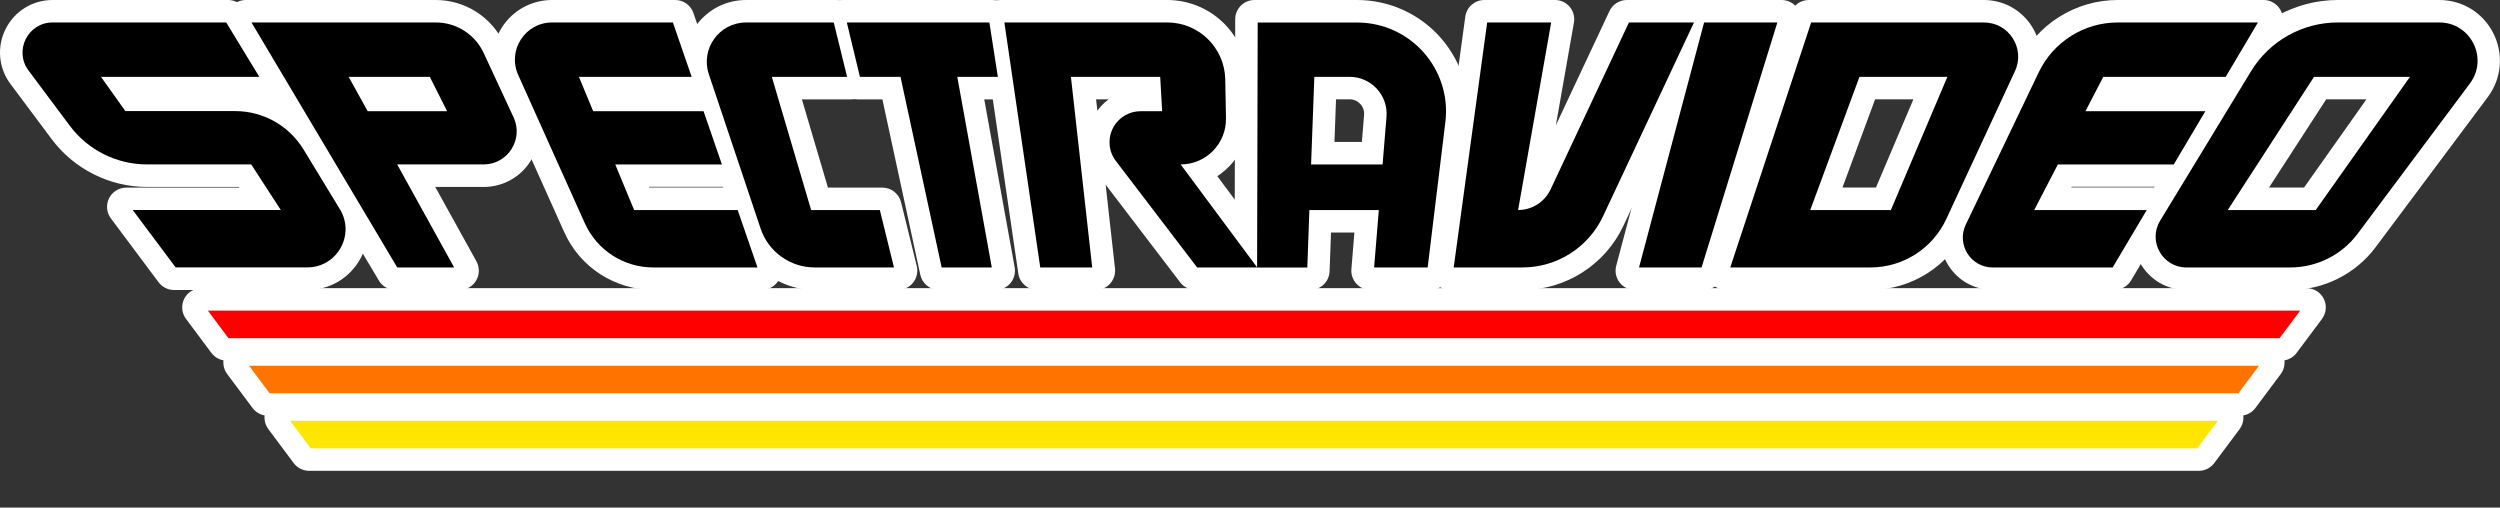 <?xml version="1.0" encoding="utf-8"?>
<!-- Generator: Adobe Illustrator 26.4.1, SVG Export Plug-In . SVG Version: 6.00 Build 0)  -->
<svg version="1.1" id="Layer_1" xmlns="http://www.w3.org/2000/svg" xmlns:xlink="http://www.w3.org/1999/xlink" x="0px" y="0px"
	 viewBox="0 0 3839 779.5" style="enable-background:new 0 0 3839 779.5;" xml:space="preserve">
<rect x="0" y="0" width="3839" height="779.5" fill="#333333" stroke="none"/>
<style type="text/css">
	.st0{fill:#FFFFFF;}
	.st1{fill:#191919;}
	.st2{fill:#1A1B1A;}
	.st3{fill:#1C1C1B;}
	.st4{fill:#1D1E1C;}
	.st5{fill:#1E201D;}
	.st6{fill:#20211F;}
	.st7{fill:#212320;}
	.st8{fill:#222521;}
	.st9{fill:#242622;}
	.st10{fill:#252823;}
	.st11{fill:#262A24;}
	.st12{fill:#282C25;}
	.st13{fill:#292D26;}
	.st14{fill:#2B2F28;}
	.st15{fill:#2C3129;}
	.st16{fill:#2D322A;}
	.st17{fill:#2F342B;}
	.st18{fill:#30362C;}
	.st19{fill:#31372D;}
	.st20{fill:#33392E;}
	.st21{fill:#343B2F;}
	.st22{fill:#353C30;}
	.st23{fill:#373E32;}
	.st24{fill:#384033;}
	.st25{fill:#394134;}
	.st26{fill:#3B4335;}
	.st27{fill:#3C4536;}
	.st28{fill:#3D4637;}
	.st29{fill:#3F4838;}
	.st30{fill:#404A39;}
	.st31{fill:#414B3B;}
	.st32{fill:#434D3C;}
	.st33{fill:#444F3D;}
	.st34{fill:#45513E;}
	.st35{fill:#47523F;}
	.st36{fill:#485440;}
	.st37{fill:#495641;}
	.st38{fill:#4B5742;}
	.st39{fill:#4C5944;}
	.st40{fill:#4E5B45;}
	.st41{fill:#4F5C46;}
	.st42{fill:#505E47;}
	.st43{fill:#526048;}
	.st44{fill:#536149;}
	.st45{fill:#54634A;}
	.st46{fill:#56654B;}
	.st47{fill:#57664C;}
	.st48{fill:#58684E;}
	.st49{fill:#5A6A4F;}
	.st50{fill:#5B6B50;}
	.st51{fill:#5C6D51;}
	.st52{fill:#5E6F52;}
	.st53{fill:#5F7153;}
	.st54{fill:#607254;}
	.st55{fill:#627455;}
	.st56{fill:#637657;}
	.st57{fill:#647758;}
	.st58{fill:#667959;}
	.st59{fill:#677B5A;}
	.st60{fill:#687C5B;}
	.st61{fill:#6A7E5C;}
	.st62{fill:#6B805D;}
	.st63{fill:#6C815E;}
	.st64{fill:#6E835F;}
	.st65{fill:#6F8561;}
	.st66{fill:#718662;}
	.st67{fill:#728863;}
	.st68{fill:#738A64;}
	.st69{fill:#758B65;}
	.st70{fill:#768D66;}
	.st71{fill:#778F67;}
	.st72{fill:#799168;}
	.st73{fill:#7A926A;}
	.st74{fill:#7B946B;}
	.st75{fill:#7D966C;}
	.st76{fill:#7E976D;}
	.st77{fill:#7F996E;}
	.st78{fill:#819B6F;}
	.st79{fill:#829C70;}
	.st80{fill:#839E71;}
	.st81{fill:#85A073;}
	.st82{fill:#86A174;}
	.st83{fill:#87A375;}
	.st84{fill:#89A576;}
	.st85{fill:#8AA677;}
	.st86{fill:#8BA878;}
	.st87{fill:#8DAA79;}
	.st88{fill:#8EAB7A;}
	.st89{fill:#8FAD7B;}
	.st90{fill:#91AF7D;}
	.st91{fill:#92B07E;}
	.st92{fill:#94B27F;}
	.st93{fill:#95B480;}
	.st94{fill:#96B681;}
	.st95{fill:#98B782;}
	.st96{fill:#99B983;}
	.st97{fill:#9ABB84;}
	.st98{fill:#9CBC86;}
	.st99{fill:#9DBE87;}
	.st100{fill:#9EC088;}
	.st101{fill:#A0C189;}
	.st102{fill:#A1C38A;}
	.st103{fill:#E6E6E6;}
	.st104{fill:#FF7300;}
	.st105{fill:#FF0000;}
	.st106{fill:#FFE600;}
	.st107{fill:url(#SVGID_1_);}
	.st108{fill:url(#SVGID_00000018232965476472666870000003781200996398379957_);}
	.st109{fill:url(#SVGID_00000090273521270273651680000006980747194277742754_);}
	.st110{fill:url(#SVGID_00000137843962066835734630000005648885360740234413_);}
	.st111{fill:url(#SVGID_00000154409595587563579400000014108468323511228819_);}
	.st112{fill:url(#SVGID_00000127002545085820717530000012121176300049872301_);}
	.st113{fill:#FF0C00;}
	.st114{fill:#FFFFFF;stroke:#FFFFFF;stroke-width:29.679;stroke-linecap:round;stroke-linejoin:round;stroke-miterlimit:10;}
	.st115{fill:url(#SVGID_00000109712212930052106990000013109336701533104572_);}
	.st116{fill:url(#SVGID_00000035518048191318232260000008843509959385434764_);}
	.st117{fill:url(#SVGID_00000132807275071828497580000001832589078232472511_);}
	.st118{fill:url(#SVGID_00000110447712246164697440000005639037035450503600_);}
	.st119{fill:url(#SVGID_00000155135043442408104870000009710042427144663473_);}
	.st120{fill:url(#SVGID_00000036934348704829526780000012581409885063753098_);}
	.st121{fill:#E5E4E6;}
	.st122{fill:#E4E3E6;}
	.st123{fill:#E3E1E7;}
	.st124{fill:#E1E0E7;}
	.st125{fill:#E0DEE7;}
	.st126{fill:#DFDDE7;}
	.st127{fill:#DEDBE8;}
	.st128{fill:#DDDAE8;}
	.st129{fill:#DCD8E8;}
	.st130{fill:#DBD7E8;}
	.st131{fill:#D9D5E9;}
	.st132{fill:#D8D4E9;}
	.st133{fill:#D7D2E9;}
	.st134{fill:#D6D1E9;}
	.st135{fill:#D5CFEA;}
	.st136{fill:#D4CEEA;}
	.st137{fill:#D3CCEA;}
	.st138{fill:#D2CBEA;}
	.st139{fill:#D0C9EB;}
	.st140{fill:#CFC8EB;}
	.st141{fill:#CEC6EB;}
	.st142{fill:#CDC5EB;}
	.st143{fill:#CCC3EC;}
	.st144{fill:#CBC2EC;}
	.st145{fill:#CAC0EC;}
	.st146{fill:#C8BFEC;}
	.st147{fill:#C7BDED;}
	.st148{fill:#C6BCED;}
	.st149{fill:#C5BAED;}
	.st150{fill:#C4B9ED;}
	.st151{fill:#C3B7EE;}
	.st152{fill:#C2B6EE;}
	.st153{fill:#C0B4EE;}
	.st154{fill:#BFB2EE;}
	.st155{fill:#BEB1EF;}
	.st156{fill:#BDAFEF;}
	.st157{fill:#BCAEEF;}
	.st158{fill:#BBACEF;}
	.st159{fill:#BAABF0;}
	.st160{fill:#B8A9F0;}
	.st161{fill:#B7A8F0;}
	.st162{fill:#B6A6F0;}
	.st163{fill:#B5A5F1;}
	.st164{fill:#B4A3F1;}
	.st165{fill:#B3A2F1;}
	.st166{fill:#B2A0F1;}
	.st167{fill:#B09FF2;}
	.st168{fill:#AF9DF2;}
	.st169{fill:#AE9CF2;}
	.st170{fill:#AD9AF2;}
	.st171{fill:#AC99F3;}
	.st172{fill:#AB97F3;}
	.st173{fill:#AA96F3;}
	.st174{fill:#A994F3;}
	.st175{fill:#A793F4;}
	.st176{fill:#A691F4;}
	.st177{fill:#A590F4;}
	.st178{fill:#A48EF4;}
	.st179{fill:#A38DF5;}
	.st180{fill:#A28BF5;}
	.st181{fill:#A18AF5;}
	.st182{fill:#9F88F5;}
	.st183{fill:#9E87F6;}
	.st184{fill:#9D85F6;}
	.st185{fill:#9C84F6;}
	.st186{fill:#9B82F6;}
	.st187{fill:#9A81F7;}
	.st188{fill:#997FF7;}
	.st189{fill:#977DF7;}
	.st190{fill:#967CF7;}
	.st191{fill:#957AF8;}
	.st192{fill:#9479F8;}
	.st193{fill:#9377F8;}
	.st194{fill:#9276F8;}
	.st195{fill:#9174F9;}
	.st196{fill:#8F73F9;}
	.st197{fill:#8E71F9;}
	.st198{fill:#8D70F9;}
	.st199{fill:#8C6EFA;}
	.st200{fill:#8B6DFA;}
	.st201{fill:#8A6BFA;}
	.st202{fill:#896AFA;}
	.st203{fill:#8768FB;}
	.st204{fill:#8667FB;}
	.st205{fill:#8565FB;}
	.st206{fill:#8464FB;}
	.st207{fill:#8362FC;}
	.st208{fill:#8261FC;}
	.st209{fill:#815FFC;}
	.st210{fill:#805EFC;}
	.st211{fill:#7E5CFD;}
	.st212{fill:#7D5BFD;}
	.st213{fill:#7C59FD;}
	.st214{fill:#7B58FD;}
	.st215{fill:#7A56FE;}
	.st216{fill:#7955FE;}
	.st217{fill:#7853FE;}
	.st218{fill:#7652FE;}
	.st219{fill:#7550FF;}
	.st220{fill:#744FFF;}
	.st221{fill:#734DFF;}
	.st222{fill:url(#SVGID_00000072242455152054800770000002791788189895158452_);}
	.st223{fill:url(#SVGID_00000060751690739197501040000007208607760849113518_);}
	.st224{fill:url(#SVGID_00000147911814705790241630000003964065189713098167_);}
	.st225{fill:url(#SVGID_00000113317343868004216510000009831465450158567844_);}
	.st226{fill:url(#SVGID_00000003806088914744232000000010250285486835950769_);}
	.st227{fill:url(#SVGID_00000077300304846991142800000010124761318665379758_);}
	.st228{fill:url(#SVGID_00000049208452282829787900000014621614076076225469_);}
	.st229{fill:url(#SVGID_00000041998561740815806010000006367575043155549861_);}
	.st230{fill:url(#SVGID_00000116218433947379018010000011372892428298361740_);}
	.st231{fill:url(#SVGID_00000013183128418055194180000016789658671012794509_);}
	.st232{fill:url(#SVGID_00000096034320943316892980000013373185641823851708_);}
	.st233{fill:url(#SVGID_00000101820338943760862540000010785165606240741507_);}
	.st234{fill:#FFFFFF;stroke:#FFFFFF;stroke-width:29.614;stroke-linecap:round;stroke-linejoin:round;stroke-miterlimit:10;}
</style>
<g>
	<g>
		<g>
			<g>
				<g>
					<path class="st0" d="M1738.7,749.9L1738.7,749.9 M1738.7,779.5L1738.7,779.5L1738.7,779.5L1738.7,779.5z"/>
				</g>
			</g>
		</g>
		<g>
			<g>
				<g>
					<path class="st0" d="M607.2,430.4c-5.2,0-10.1-2.7-12.7-7.2l-229.7-386c-2.7-4.6-2.8-10.3-0.1-14.9c2.6-4.6,7.5-7.5,12.9-7.5
						h291.8c39,0,74.8,22.8,91.2,58.2l46,99c10.2,21.9,8.5,47.2-4.5,67.6c-13,20.4-35.2,32.6-59.4,32.6h-99.3l75.4,136.2
						c2.5,4.6,2.5,10.2-0.2,14.7c-2.7,4.5-7.5,7.3-12.8,7.3H607.2z M654.6,151.1l-6.7-13.4h-79l7.4,13.4H654.6z"/>
					<path class="st0" d="M669.3,29.6c33.2,0,63.8,19.5,77.8,49.6l46,99c8,17.3,6.7,37.3-3.6,53.4c-10.3,16.1-27.8,25.7-47,25.7
						H618.2l87.5,158.2h-98.5l-229.7-386H669.3 M567.5,165.9h111.1l-21.7-43H543.7L567.5,165.9 M669.3,0H377.5
						c-10.6,0-20.5,5.7-25.7,15c-5.3,9.3-5.2,20.6,0.3,29.8l229.7,386c5.3,9,15,14.5,25.4,14.5h98.5c10.5,0,20.2-5.5,25.5-14.6
						c5.3-9,5.5-20.2,0.4-29.4l-63.2-114.2h74.2c29.3,0,56.2-14.7,71.9-39.4c15.8-24.7,17.8-55.3,5.5-81.8l-46-99
						C755.1,26.2,714.1,0,669.3,0L669.3,0z"/>
				</g>
				<path class="st234" d="M669.3,34.5c31.5,0,60.1,18.3,73.3,46.8l46,99c15.6,33.7-9,72.2-46.1,72.2H609.8l87.5,158.2H610
					L386.2,34.5H669.3 M564.6,170.8h122L660,118H535.4L564.6,170.8 M669.3,24.7H386.2h-17.3l8.8,14.8l223.8,376.2l2.9,4.8h5.6h87.4
					H714l-8.1-14.6l-79.5-143.6h116.1c20.8,0,39.9-10.5,51.1-28c11.2-17.5,12.6-39.3,3.9-58.1l-46-99c-7.3-15.7-18.9-28.9-33.5-38.2
					C703.5,29.6,686.7,24.7,669.3,24.7L669.3,24.7z M552,127.8h101.9l16.7,33.1H570.4L552,127.8L552,127.8z"/>
			</g>
			<g>
				<g>
					<path class="st0" d="M2650.1,430.4c-4.8,0-9.2-2.3-12-6.1c-2.8-3.9-3.6-8.8-2.1-13.3l127.4-386c2-6.1,7.7-10.2,14.1-10.2h268.8
						c24.8,0,47.6,12.5,60.9,33.4c13.3,20.9,15.1,46.8,4.6,69.3l-105.5,227.2c-24.2,52.1-76.9,85.7-134.3,85.7H2650.1z
						 M2890.5,302.8l70.1-165.1h-91.5L2808,302.8H2890.5z"/>
					<path class="st0" d="M3046.4,29.6c19.7,0,37.8,9.9,48.5,26.6c10.6,16.6,12,37.2,3.7,55.1l-105.5,227.2
						c-21.7,46.9-69.2,77.1-120.8,77.1h-222.1l127.4-386H3046.4 M2982.9,122.9h-124.2l-72,194.7h113.5L2982.9,122.9 M3046.4,0
						h-268.8c-12.8,0-24.1,8.2-28.1,20.3l-127.4,386c-3,9-1.4,18.9,4.1,26.6c5.6,7.7,14.5,12.3,24,12.3h222.1
						c63.1,0,121.1-37,147.7-94.3l105.5-227.2c12.6-27.1,10.5-58.3-5.6-83.5C3103.8,15,3076.3,0,3046.4,0L3046.4,0z M2879.4,152.5
						h58.8L2880.7,288h-51.4L2879.4,152.5L2879.4,152.5z"/>
				</g>
				<path class="st234" d="M3046.4,34.5c38.4,0,63.9,39.9,47.7,74.7l-105.5,227.2c-21,45.3-66.4,74.3-116.4,74.3h-215.3l124.2-376.2
					H3046.4 M2779.7,322.6h123.8l86.8-204.6h-135L2779.7,322.6 M3046.4,24.7h-265.3h-7.1l-2.2,6.7l-124.2,376.2l-4.3,12.9h13.6
					h215.3c26.4,0,52.1-7.5,74.3-21.7c22.2-14.2,39.9-34.3,51-58.3L3103,113.4c9-19.4,7.5-41.8-4-59.8S3067.8,24.7,3046.4,24.7
					L3046.4,24.7z M2862.2,127.8h113.3L2897,312.7h-103.2L2862.2,127.8L2862.2,127.8z"/>
			</g>
			<g>
				<g>
					<path class="st0" d="M3357.5,430.4c-24.5,0-46.3-12.8-58.4-34.1c-12-21.4-11.6-46.7,1.2-67.6l139.5-229.4
						c15.6-25.7,37.8-47.1,64-61.9c26.2-14.8,56-22.6,86.1-22.6h155.9c29.8,0,56.7,16.6,70,43.2c13.4,26.7,10.6,58.1-7.3,82
						l-172.3,230.6c-28,37.4-72.6,59.8-119.3,59.8H3357.5z M3545.8,302.8l116.8-165.1h-98.5l-107,165.1H3545.8z"/>
					<path class="st0" d="M3745.8,29.6c24.2,0,45.9,13.4,56.8,35.1c10.8,21.6,8.6,47.1-5.9,66.5l-172.3,230.6
						c-25.2,33.7-65.3,53.8-107.4,53.8h-159.5c-19.1,0-36.1-9.9-45.5-26.6c-9.4-16.7-9-36.3,0.9-52.7l139.5-229.4
						c14.3-23.6,34.6-43.1,58.6-56.7c24-13.5,51.3-20.7,78.9-20.7H3745.8 M3691.2,122.9H3556l-126.2,194.7h123.6L3691.2,122.9
						 M3745.8,0h-155.9c-32.6,0-64.9,8.5-93.4,24.5c-28.5,16-52.5,39.2-69.4,67.1L3287.6,321c-7.6,12.5-11.7,26.7-12,41.1
						c-0.2,14.4,3.4,28.7,10.6,41.5c7.2,12.7,17.5,23.3,29.9,30.6c12.4,7.3,26.7,11.1,41.3,11.1h159.5c51.4,0,100.4-24.6,131.1-65.7
						l172.3-230.6c21.2-28.4,24.5-65.8,8.7-97.5C3813.2,19.7,3781.3,0,3745.8,0L3745.8,0z M3572.1,152.5h61.8L3538.1,288h-53.8
						L3572.1,152.5L3572.1,152.5z"/>
				</g>
				<path class="st234" d="M3745.8,34.5c48.2,0,75.8,55,46.9,93.7l-172.3,230.6c-24.4,32.6-62.7,51.9-103.5,51.9h-159.5
					c-36.8,0-59.5-40.3-40.4-71.8l139.5-229.4c28.3-46.5,78.8-74.9,133.3-74.9H3745.8 M3420.8,322.6H3556L3700.7,118h-147.3
					L3420.8,322.6 M3745.8,24.7h-155.9c-28.4,0-56.5,7.4-81.3,21.3c-24.8,13.9-45.7,34.1-60.4,58.4l-139.5,229.4
					c-10.9,17.9-11.2,39.4-1,57.6c10.2,18.2,28.8,29.1,49.7,29.1h159.5c21.5,0,43-5.1,62.3-14.7c19.2-9.6,36.2-23.8,49.1-41.1
					l172.3-230.6c8-10.7,12.7-23.2,13.6-36.2c0.8-12.1-1.7-24.4-7.2-35.5c-5.5-11.1-13.9-20.4-24.1-27
					C3772,28.4,3759.1,24.7,3745.8,24.7L3745.8,24.7z M3558.7,127.8h123l-130.8,184.9h-112L3558.7,127.8L3558.7,127.8z"/>
			</g>
			<g>
				<g>
					<path class="st0" d="M2510.5,430.4c-4.6,0-8.9-2.1-11.7-5.8c-2.8-3.6-3.8-8.4-2.6-12.8l102.5-386c1.7-6.5,7.6-11,14.3-11h122.9
						c4.7,0,9.1,2.2,11.9,6c2.8,3.8,3.6,8.7,2.2,13.2l-119.4,386c-1.9,6.2-7.7,10.4-14.1,10.4H2510.5z"/>
					<path class="st0" d="M2735.9,29.6l-119.4,386h-106l102.5-386H2735.9 M2735.9,0H2613c-13.4,0-25.2,9-28.6,22l-102.5,386
						c-2.4,8.9-0.5,18.4,5.1,25.7c5.6,7.3,14.3,11.6,23.5,11.6h106c13,0,24.5-8.5,28.3-20.9l119.4-386c2.8-9,1.1-18.8-4.5-26.3
						C2754.2,4.5,2745.3,0,2735.9,0L2735.9,0z M2735.9,59.2L2735.9,59.2L2735.9,59.2L2735.9,59.2z"/>
				</g>
				<path class="st234" d="M2729.3,34.5l-116.4,376.2h-96l99.9-376.2H2729.3 M2742.6,24.7h-13.3h-112.5h-7.6l-1.9,7.3l-99.9,376.2
					l-3.3,12.3h12.8h96h7.2l2.1-6.9l116.4-376.2L2742.6,24.7L2742.6,24.7z"/>
			</g>
			<g>
				<g>
					<path class="st0" d="M2226.7,430.4c-4.3,0-8.3-1.8-11.2-5.1c-2.8-3.2-4.1-7.5-3.5-11.7l52.7-386c1-7.3,7.3-12.8,14.7-12.8
						h108.4c4.4,0,8.5,1.9,11.3,5.3c2.8,3.4,4,7.8,3.2,12.1L2356.6,292c2.7-2.8,5-6,6.6-9.6l121.7-259.2c2.4-5.2,7.7-8.5,13.4-8.5
						h110.8c5.1,0,9.8,2.6,12.5,6.9s3.1,9.6,0.9,14.2l-143,304.5c-12.6,26.9-32.6,49.6-57.7,65.6c-25.1,16-54.1,24.4-83.9,24.4
						H2226.7z"/>
					<path class="st0" d="M2609.1,29.6l-143,304.5c-11.4,24.4-29.5,44.9-52.3,59.4c-22.7,14.4-49,22.1-75.9,22.1h-111.2l52.7-386
						h108.4l-50.7,287.7c17-2,32.1-12.8,39.5-28.5l121.7-259.2H2609.1 M2387.8,29.6L2387.8,29.6 M2609.1,0h-110.8
						c-11.5,0-21.9,6.6-26.8,17l-82.3,175.3l27.6-156.9c0.4-1.9,0.6-3.8,0.6-5.8c0-16.4-13.3-29.6-29.6-29.6h0h-108.4
						c-14.8,0-27.3,10.9-29.3,25.6l-52.7,386c-1.2,8.5,1.4,17,7,23.5s13.8,10.1,22.3,10.1h111.2c32.6,0,64.3-9.2,91.8-26.7
						c27.5-17.5,49.3-42.3,63.2-71.8l143-304.5c4.3-9.2,3.6-19.9-1.8-28.5S2619.2,0,2609.1,0L2609.1,0z M2609.1,59.2L2609.1,59.2
						L2609.1,59.2L2609.1,59.2z"/>
				</g>
				<path class="st234" d="M2601.3,34.5l-139.7,297.6c-22.5,48-70.8,78.6-123.8,78.6h-105.5l51.4-376.2h98.3l-50.8,288
					c21.4,0,40.8-12.3,49.9-31.7l120.3-256.3H2601.3 M2616.8,24.7h-15.5h-99.9h-6.2l-2.7,5.6l-120.3,256.3
					c-5.7,12.1-16.4,20.9-29,24.4l48.4-274.9l2-11.5H2382h-98.3h-8.6l-1.2,8.5l-51.4,376.2l-1.5,11.1h11.3h105.5
					c27.9,0,55-7.9,78.6-22.8c23.5-14.9,42.2-36.2,54.1-61.4l139.7-297.6L2616.8,24.7L2616.8,24.7z"/>
			</g>
			<g>
				<g>
					<path class="st0" d="M2104.8,430.4c-4.1,0-8.1-1.7-10.9-4.8c-2.8-3-4.2-7.1-3.9-11.2l5.9-72.1h-66.2l-2.8,73.9
						c-0.3,8-6.8,14.3-14.8,14.3h-86.7c-3.9,0-7.7-1.6-10.5-4.3c-2.8-2.8-4.3-6.6-4.3-10.5l1-386c0-8.2,6.6-14.8,14.8-14.8H2084
						c44.7,0,87.3,19.2,116.9,52.6c29.6,33.4,43.5,78.1,38.1,122.4l-27.7,227.5c-0.9,7.4-7.2,13-14.7,13H2104.8z M2104.9,232.8
						l4.5-55c0.9-10.4-2.6-20.4-9.7-28.1c-7.1-7.7-16.8-11.9-27.2-11.9h-35.2l-3.5,95.1H2104.9z"/>
					<path class="st0" d="M2084,29.6c40.4,0,79,17.4,105.8,47.6c26.8,30.3,39.4,70.7,34.5,110.8l-27.7,227.5h-91.9l7.2-88.1h-96.6
						l-3.3,88.1h-86.7l1-386H2084 M2018.4,247.6h100.1l5.6-68.6c1.2-14.6-3.6-28.6-13.5-39.4c-9.9-10.8-23.5-16.7-38.1-16.7h-49.4
						L2018.4,247.6 M2084,0h-157.6c-16.3,0-29.6,13.2-29.6,29.5l-1,386c0,7.9,3.1,15.4,8.6,21c5.6,5.6,13.1,8.7,21,8.7h86.7
						c15.9,0,29-12.6,29.6-28.5l2.2-59.6h35.9l-4.6,56.1c-0.7,8.2,2.1,16.4,7.7,22.5c5.6,6.1,13.5,9.5,21.8,9.5h91.9
						c15,0,27.6-11.2,29.4-26l27.7-227.5c5.9-48.6-9.3-97.4-41.7-134C2179.6,21,2133,0,2084,0L2084,0z M2051.6,152.5h20.9
						c6.4,0,12,2.5,16.4,7.2c4.3,4.7,6.3,10.5,5.8,16.9l-3.4,41.4h-42.1L2051.6,152.5L2051.6,152.5z"/>
				</g>
				<path class="st234" d="M2084,34.5c81.9,0,145.4,71.6,135.5,152.9l-27.2,223.2h-82.2l7.2-88.1h-106.6l-3.3,88.1h-77.1l0.9-376.2
					H2084 M2013.3,252.5h109.8l6-73.1c2.7-33.1-23.4-61.4-56.6-61.4h-54.2L2013.3,252.5 M2084,24.7h-152.7h-9.8l0,9.8l-0.9,376.2
					l0,9.8h9.8h77.1h9.5l0.4-9.5l2.9-78.7h86.5l-6.3,77.5l-0.9,10.6h10.7h82.2h8.7l1.1-8.6l27.2-223.2c2.6-21.2,0.6-42.2-5.9-62.4
					c-6.2-19.4-16.3-37-29.8-52.3c-13.6-15.3-29.8-27.4-48.3-35.9C2126,29.2,2105.4,24.7,2084,24.7L2084,24.7z M2027.8,127.8h44.7
					c13.3,0,25.5,5.4,34.5,15.1c9,9.8,13.3,22.4,12.3,35.6l-5.3,64.1h-90.5L2027.8,127.8L2027.8,127.8z"/>
			</g>
			<g>
				<g>
					<path class="st0" d="M1442,430.4c-7,0-13-4.9-14.5-11.7l-60.7-281h-50.3c-6.8,0-12.8-4.7-14.4-11.3l-22.5-93.3
						c-1.1-4.4,0-9.1,2.8-12.6c2.8-3.6,7.1-5.6,11.6-5.6h229.3c7.3,0,13.5,5.3,14.6,12.5l14.6,93.3c0.7,4.3-0.6,8.6-3.4,11.9
						c-2.8,3.3-6.9,5.2-11.2,5.2h-44.4l49.9,275.2c0.8,4.3-0.4,8.8-3.2,12.1c-2.8,3.4-7,5.3-11.4,5.3H1442z"/>
					<path class="st0" d="M1523.5,29.6l14.6,93.3h-62.2l53,292.7H1442l-63.2-292.7h-62.2l-22.5-93.3H1523.5 M1523.5,0h-229.3
						c-9.1,0-17.6,4.2-23.3,11.3c-5.6,7.1-7.7,16.4-5.5,25.3l22.5,93.3c3.2,13.3,15.1,22.7,28.8,22.7h38.3l58.2,269.3
						c2.9,13.6,15,23.4,28.9,23.4h86.9c8.8,0,17.1-3.9,22.7-10.6c5.6-6.7,8-15.6,6.4-24.3l-46.7-257.8h26.7
						c8.7,0,16.9-3.8,22.5-10.4c5.6-6.6,8.1-15.3,6.8-23.8L1552.7,25C1550.5,10.6,1538,0,1523.5,0L1523.5,0z"/>
				</g>
				<path class="st234" d="M1519.3,34.5l13.1,83.5H1470l53,292.7H1446L1382.8,118h-62.3l-20.1-83.5H1519.3 M1527.7,24.7h-8.4h-218.9
					h-12.5l2.9,12.1l20.1,83.5l1.8,7.5h7.7h54.4l61.5,284.9l1.7,7.7h7.9h77.1h11.8l-2.1-11.6l-50.9-281.1h50.5h11.5l-1.8-11.3
					L1529,33L1527.7,24.7L1527.7,24.7z"/>
			</g>
			<g>
				<g>
					<path class="st0" d="M1251,430.4c-46.2,0-87-29.4-101.7-73.2l-79.4-237c-8.3-24.7-4.3-51,10.9-72.2
						c15.2-21.2,38.9-33.3,65-33.3h138.4c6.8,0,12.8,4.7,14.4,11.3l22.9,93.3c1.1,4.4,0.1,9.1-2.7,12.7c-2.8,3.6-7.1,5.7-11.7,5.7
						h-95.5l48.8,165.1h94.6c6.8,0,12.8,4.7,14.4,11.3l24.1,98c1.1,4.4,0.1,9.1-2.7,12.7c-2.8,3.6-7.1,5.7-11.7,5.7H1251z"/>
					<path class="st0" d="M1284.2,29.6l22.9,93.3h-115.3l57.5,194.7H1355l24.1,98h-128c-39.8,0-75-25.3-87.7-63.1l-79.4-237
						c-6.7-20.1-3.5-41.6,8.9-58.8s31.7-27.1,52.9-27.1H1284.2 M1284.2,0h-138.4c-30.9,0-58.9,14.4-77,39.4
						c-18,25.1-22.8,56.2-12.9,85.5l79.4,237c16.7,49.8,63.2,83.3,115.7,83.3h128c9.1,0,17.7-4.2,23.3-11.3
						c5.6-7.2,7.6-16.5,5.5-25.3l-24.1-98c-3.3-13.2-15.1-22.5-28.8-22.5h-83.5l-40-135.5h75.7c9.1,0,17.7-4.2,23.3-11.3
						c5.6-7.2,7.6-16.5,5.5-25.3L1313,22.5C1309.7,9.3,1297.8,0,1284.2,0L1284.2,0z"/>
				</g>
				<path class="st234" d="M1280.4,34.5l20.5,83.5h-115.6l60.4,204.6h105.5l21.7,88.1H1251c-37.6,0-71.1-24-83-59.7l-79.4-237
					c-13.1-39.1,16-79.5,57.2-79.5H1280.4 M1288.1,24.7h-7.7h-134.6c-22.8,0-43.6,10.6-56.9,29.2c-13.3,18.5-16.8,41.6-9.6,63.2
					l79.4,237c13.3,39.7,50.4,66.4,92.3,66.4h121.8h12.5l-3-12.2l-21.7-88.1l-1.8-7.5h-7.7H1253l-54.6-184.9h102.5h12.5l-3-12.2
					l-20.5-83.5L1288.1,24.7L1288.1,24.7z"/>
			</g>
			<g>
				<g>
					<path class="st0" d="M1003.1,430.4c-53,0-101.3-31.2-123-79.6L777.7,123.1c-10.7-23.9-8.6-51.2,5.6-73.2
						c14.2-22,38.3-35.1,64.5-35.1h189.1c6.3,0,11.9,4,14,10l32.2,93.3c1.6,4.5,0.8,9.5-1.9,13.4c-2.8,3.9-7.3,6.2-12.1,6.2H918.5
						l5.5,13.4h159.8c6.3,0,11.9,4,14,10l31.6,91.6c1.6,4.5,0.8,9.5-1.9,13.4c-2.8,3.9-7.3,6.2-12.1,6.2H974.3l12.7,30.6h149.2
						c6.3,0,11.9,4,14,10l33.8,98c1.6,4.5,0.8,9.5-1.9,13.4c-2.8,3.9-7.3,6.2-12.1,6.2H1003.1z"/>
					<path class="st0" d="M1036.8,29.6l32.2,93.3H896.4l17.8,43h169.7l31.6,91.6H952.1l25,60.2h159.1l33.8,98h-166.9
						c-47.2,0-90.2-27.8-109.5-70.9L791.2,117c-8.7-19.3-7-41.3,4.5-59.1c11.5-17.7,30.9-28.3,52-28.3H1036.8 M1036.8,0H847.8
						c-31.2,0-60,15.6-76.9,41.8c-17,26.2-19.4,58.8-6.6,87.3l102.3,227.7c24.1,53.7,77.7,88.3,136.5,88.3H1170
						c9.6,0,18.6-4.6,24.1-12.4c5.6-7.8,7-17.8,3.9-26.8l-33.8-98c-4.1-11.9-15.4-20-28-20H996.9l-0.4-1h119
						c9.6,0,18.6-4.6,24.1-12.4c5.6-7.8,7-17.8,3.9-26.8l-31.6-91.6c-2.9-8.5-9.4-15-17.5-18c4.5-7.5,5.5-16.6,2.6-24.9L1064.8,20
						C1060.7,8,1049.5,0,1036.8,0L1036.8,0z"/>
				</g>
				<path class="st234" d="M1033.3,34.5l28.8,83.5H889l21.9,52.8h169.5l28.2,81.8H944.8l29,70h158.9l30.4,88.1h-160.1
					c-45.3,0-86.5-26.6-105.1-68L795.7,115c-17-37.8,10.7-80.5,52.1-80.5H1033.3 M1040.3,24.7h-7H847.8c-22.8,0-43.8,11.4-56.2,30.6
					c-12.4,19.1-14.2,43-4.9,63.8l102.3,227.7c20.1,44.8,64.9,73.8,114,73.8h160.1h13.8l-4.5-13l-30.4-88.1l-2.3-6.6h-7H980.4
					l-20.9-50.4h149.1h13.8l-4.5-13l-28.2-81.8l-2.3-6.6h-7H917.5l-13.7-33.1h158.4h13.8l-4.5-13l-28.8-83.5L1040.3,24.7
					L1040.3,24.7z"/>
			</g>
			<g>
				<g>
					<path class="st0" d="M267.2,430.4c-4.7,0-9.1-2.2-11.9-5.9l-73.2-98c-3.4-4.5-3.9-10.5-1.4-15.5c2.5-5,7.6-8.2,13.2-8.2h200.8
						L375,272.3H225.8c-52.7,0-103-25.2-134.6-67.4L28,120.1C13,100,10.6,73.6,21.9,51.2s33.8-36.4,58.9-36.4h269.5
						c5.2,0,10,2.7,12.7,7.1l56.7,93.3c2.8,4.6,2.9,10.3,0.3,15c-2.6,4.7-7.6,7.6-12.9,7.6H193.2l9.4,13.4h158.6
						c24.4,0,48.6,6.3,69.9,18.3c21.3,12,39.3,29.3,52,50.2l55.8,91.7c14.9,24.5,15.4,54.1,1.4,79.2c-14.1,25-39.6,40-68.3,40H267.2
						z"/>
					<path class="st0" d="M350.3,29.6l56.7,93.3H164.6l30.4,43h166.2c21.9,0,43.6,5.7,62.7,16.4c19.1,10.7,35.2,26.3,46.6,45
						l55.8,91.7c12.1,19.9,12.5,43.9,1.1,64.2c-11.4,20.3-32.1,32.4-55.4,32.4H267.2l-73.2-98h228l-39-60.2H225.8
						c-48.1,0-94-23-122.7-61.5l-63.3-84.7c-11.6-15.6-13.5-36.1-4.7-53.4s26.2-28.2,45.7-28.2H350.3 M350.3,0H80.8
						C50,0,22.4,17.1,8.6,44.5C-5.1,72-2.3,104.4,16.1,129l63.3,84.7c34.3,46,89.1,73.4,146.5,73.4H367l0.6,1H194
						c-11.2,0-21.5,6.3-26.5,16.3c-5,10-4,22,2.8,31l73.2,98c5.6,7.5,14.4,11.9,23.7,11.9h204.7c16.7,0,33-4.4,47.1-12.6
						c14.1-8.3,25.9-20.3,34.1-34.9c8.2-14.5,12.3-30.9,12.1-47.3c-0.3-16.4-5-32.6-13.7-46.8l-55.8-91.7
						c-14-23-33.9-42.2-57.4-55.4c-5.3-3-10.8-5.7-16.4-8c4.4-2.6,8.2-6.4,10.8-11c5.2-9.3,5-20.8-0.5-29.9l-56.7-93.3
						C370.2,5.4,360.6,0,350.3,0L350.3,0z"/>
				</g>
				<path class="st234" d="M347.5,34.5l50.8,83.5H155.1l37.3,52.8h168.8c42.9,0,82.7,22.4,105,59.1l55.8,91.7
					c23.8,39.1-4.4,89.2-50.1,89.2H269.7l-65.9-88.1h227.3l-45.4-70H225.8c-46.8,0-90.8-22.1-118.8-59.5l-63.3-84.7
					c-22.7-30.4-1-73.8,37-73.8H347.5 M353,24.7h-5.5H80.8c-21.3,0-40.5,11.8-50,30.9c-9.6,19.1-7.6,41.5,5.2,58.6l63.3,84.7
					c14.6,19.6,33.9,35.8,55.8,46.7c21.9,11,46.4,16.8,70.8,16.8h154.6l32.6,50.4H203.8h-19.6l11.7,15.7l65.9,88.1l2.9,3.9h4.9
					h202.2c25.1,0,47.4-13.1,59.7-34.9c12.3-21.9,11.9-47.7-1.2-69.2l-55.8-91.7c-11.8-19.4-28.5-35.6-48.4-46.7
					c-19.8-11.1-42.3-17-65.1-17H197.6l-23.4-33.1h224.2h17.5l-9.1-14.9l-50.8-83.5L353,24.7L353,24.7z"/>
			</g>
			<g>
				<g>
					<path class="st0" d="M3060,430.4c-22.7,0-43.4-11.4-55.5-30.6c-12.1-19.2-13.4-42.8-3.6-63.2l112.2-234.2
						c12.6-26.2,32.2-48.3,56.9-63.8c24.6-15.5,53-23.7,82.1-23.7h223.9c5.3,0,10.2,2.9,12.9,7.5c2.6,4.6,2.6,10.3-0.1,14.9
						l-55.3,93.3c-2.7,4.5-7.5,7.3-12.7,7.3h-178.9l-6.9,13.4h160.3c5.3,0,10.2,2.9,12.9,7.5c2.6,4.6,2.6,10.3-0.1,14.9l-54.3,91.6
						c-2.7,4.5-7.5,7.3-12.7,7.3h-168.8l-15.9,30.6h149c5.3,0,10.2,2.9,12.9,7.5c2.6,4.6,2.6,10.3-0.1,14.9l-58.1,98
						c-2.7,4.5-7.5,7.3-12.7,7.3H3060z"/>
					<path class="st0" d="M3475.9,29.6L3475.9,29.6 M3475.9,29.6l-55.3,93.3h-187.9l-22.3,43h184.7l-54.3,91.6h-177.8l-31.2,60.2
						H3305l-58.1,98h-187c-17.5,0-33.6-8.9-42.9-23.7c-9.3-14.8-10.4-33.1-2.8-49l112.2-234.2c11.4-23.7,29.1-43.7,51.4-57.7
						c22.3-14,47.9-21.4,74.2-21.4H3475.9 M3395.1,165.9L3395.1,165.9 M3475.9,0L3475.9,0H3252c-31.9,0-63,9-90,26
						c-27,17-48.5,41.2-62.3,69.9l-112.2,234.2c-12,25-10.3,54,4.5,77.5c14.8,23.5,40.2,37.5,68,37.5h187c10.5,0,20.1-5.5,25.5-14.5
						l58.1-98c5.4-9.2,5.5-20.5,0.3-29.8c-5.3-9.2-15.1-15-25.7-15h-124.6l0.5-1h159.8c10.5,0,20.1-5.5,25.5-14.5l54-91.1
						c2.8-4.5,4.4-9.9,4.4-15.6c0-4.8-1.1-9.4-3.2-13.4c10.1-0.3,19.4-5.8,24.5-14.5l55.1-92.8c2.8-4.5,4.4-9.9,4.4-15.6
						C3505.5,13.3,3492.3,0,3475.9,0L3475.9,0z M3475.9,59.2L3475.9,59.2L3475.9,59.2L3475.9,59.2z"/>
				</g>
				<path class="st234" d="M3467.3,34.5l-49.5,83.5h-188l-27.4,52.8h184.1l-48.5,81.8h-178l-36.3,70h172.8l-52.3,88.1H3060
					c-33.7,0-55.9-35.2-41.3-65.6l112.2-234.2c22.3-46.6,69.5-76.3,121.2-76.3H3467.3 M3484.5,24.7h-17.2H3252
					c-27.2,0-53.8,7.7-76.8,22.2c-23,14.5-41.4,35.2-53.2,59.7l-112.2,234.2c-8.3,17.3-7.2,37.4,3.1,53.7c10.2,16.3,27.8,26,47.1,26
					h184.2h5.6l2.9-4.8l52.3-88.1l8.8-14.8h-17.2h-156.7l26.1-50.4h172.1h5.6l2.9-4.8l48.5-81.8l8.8-14.8h-17.2h-168l17.2-33.1
					h182.1h5.6l2.9-4.8l49.5-83.5L3484.5,24.7L3484.5,24.7z"/>
			</g>
			<g>
				<g>
					<path class="st0" d="M1835.7,430.4c-4.6,0-9-2.2-11.8-5.8l-126.1-165.3c-7.7-10.1-12.4-22.1-13.5-34.7
						c-1.7-18.8,4.6-37.6,17.3-51.6c12.7-14,30.9-22,49.8-22h12.3l-0.8-13.4h-96.4l30.9,276.2c0.5,4.2-0.9,8.4-3.7,11.5
						c-2.8,3.1-6.8,4.9-11,4.9H1593c-7.3,0-13.6-5.4-14.7-12.7l-56.5-386c-0.6-4.3,0.6-8.6,3.4-11.8c2.8-3.3,6.9-5.1,11.2-5.1h255.8
						c28.7,0,55.8,11.1,76.3,31.2c20.5,20.1,32,47,32.6,75.7l1.1,59.6c0.4,24.2-8.7,47-25.6,64.2c-8.6,8.7-18.6,15.5-29.5,20
						l105,141.2c3.3,4.5,3.9,10.5,1.3,15.5c-2.5,5-7.6,8.2-13.2,8.2H1835.7z"/>
					<path class="st0" d="M1792.3,29.6c24.8,0,48.2,9.6,65.9,27c17.7,17.4,27.7,40.6,28.1,65.4l1.1,59.6
						c0.4,20.2-7.2,39.2-21.4,53.6c-11.9,12.1-27.2,19.7-43.8,21.7l118,158.7h-104.4l-126.1-165.3c-6-7.9-9.6-17.2-10.6-27.1
						c-1.3-14.7,3.6-29.3,13.5-40.2c9.9-10.9,24.1-17.1,38.8-17.1h28l-2.5-43h-127l32.7,292.7H1593l-56.5-386H1792.3 M1792.3,0
						h-255.8c-8.6,0-16.8,3.7-22.4,10.3c-5.6,6.5-8.1,15.1-6.9,23.7l56.5,386c2.1,14.5,14.6,25.3,29.3,25.3h89.7
						c8.4,0,16.5-3.6,22.1-9.9c5.6-6.3,8.3-14.7,7.4-23l-14.4-128.8l114.5,150c5.6,7.3,14.3,11.6,23.5,11.6h104.4
						c11.2,0,21.4-6.3,26.5-16.3s4-22-2.7-31l-94.7-127.4c6.4-4.2,12.4-9.1,17.9-14.7c19.7-20.1,30.3-46.7,29.8-74.9l-1.1-59.6
						c-0.6-32.6-13.7-63.1-37-86C1855.6,12.6,1824.9,0,1792.3,0L1792.3,0z M1683.1,152.5h19.3c-4.2,3.1-8.1,6.6-11.6,10.5
						c-2,2.2-3.9,4.5-5.7,6.9L1683.1,152.5L1683.1,152.5z"/>
				</g>
				<path class="st234" d="M1792.3,34.5c48.6,0,88.3,38.9,89.1,87.5l1.1,59.6c0.7,38.9-30.7,70.9-69.6,70.9l117.5,158.2h-92.2
					l-124.7-163.4c-5.4-7.1-8.7-15.6-9.6-24.5c-2.6-27.9,19.4-52,47.4-52h33.2l-3-52.8h-137.1l32.7,292.7h-80l-55.1-376.2H1792.3
					 M1792.3,24.7h-250.1h-11.4l1.6,11.2l55.1,376.2l1.2,8.4h8.5h80h11l-1.2-10.9l-31.5-281.8h116.8l1.9,33.1h-22.8
					c-16.1,0-31.6,6.8-42.5,18.7c-10.9,11.9-16.2,27.9-14.8,44c1,10.8,5,21,11.5,29.6l124.7,163.4l2.9,3.9h4.9h92.2h19.5l-11.7-15.7
					l-107.4-144.5c14.6-3.4,27.9-10.8,38.7-21.7c15.1-15.3,23.1-35.6,22.8-57.1l-1.1-59.6c-0.5-26.1-11-50.5-29.6-68.8
					S1818.3,24.7,1792.3,24.7L1792.3,24.7z"/>
			</g>
		</g>
		<g>
			<g>
				<g>
					<path class="st0" d="M348.4,539c-4.7,0-9.1-2.2-11.9-5.9L297.6,481c-3.4-4.5-3.9-10.5-1.4-15.5c2.5-5,7.6-8.2,13.2-8.2h3232.5
						c5.6,0,10.7,3.2,13.2,8.2c2.5,5,2,11-1.4,15.5l-38.9,52.1c-2.8,3.7-7.2,5.9-11.9,5.9H348.4z"/>
					<path class="st0" d="M3541.9,472.1l-38.9,52.1H348.4l-38.9-52.1H3541.9 M3541.9,442.5H309.4c-11.2,0-21.5,6.3-26.5,16.3
						c-5,10-4,22,2.8,31l38.9,52.1c5.6,7.5,14.4,11.9,23.7,11.9H3503c9.3,0,18.1-4.4,23.7-11.9l38.9-52.1c6.7-9,7.8-21,2.8-31
						C3563.4,448.8,3553.1,442.5,3541.9,442.5L3541.9,442.5z M3541.9,501.7L3541.9,501.7L3541.9,501.7L3541.9,501.7z"/>
				</g>
				<path class="st234" d="M3532.1,477l-31.6,42.3H350.8L319.2,477H3532.1 M3551.7,467.2h-19.6H319.2h-19.6l11.7,15.7l31.6,42.3
					l2.9,3.9h4.9h3149.7h4.9l2.9-3.9l31.6-42.3L3551.7,467.2L3551.7,467.2z"/>
			</g>
			<g>
				<g>
					<path class="st0" d="M411.6,623.6c-4.7,0-9.1-2.2-11.9-5.9l-38.9-52.1c-3.4-4.5-3.9-10.5-1.4-15.5c2.5-5,7.6-8.2,13.2-8.2
						h3106.1c5.6,0,10.7,3.2,13.2,8.2c2.5,5,2,11-1.4,15.5l-38.9,52.1c-2.8,3.7-7.2,5.9-11.9,5.9H411.6z"/>
					<path class="st0" d="M3478.7,556.7l-38.9,52.1H411.6l-38.9-52.1H3478.7 M3478.7,527.1H372.6c-11.2,0-21.5,6.3-26.5,16.3
						c-5,10-4,22,2.8,31l38.9,52.1c5.6,7.5,14.4,11.9,23.7,11.9h3028.2c9.3,0,18.1-4.4,23.7-11.9l38.9-52.1c6.7-9,7.8-21,2.8-31
						C3500.2,533.4,3489.9,527.1,3478.7,527.1L3478.7,527.1z M3478.7,586.3L3478.7,586.3L3478.7,586.3L3478.7,586.3z"/>
				</g>
				<path class="st234" d="M3468.9,561.6l-31.6,42.3H414l-31.6-42.3H3468.9 M3488.5,551.8h-19.6H382.4h-19.6l11.7,15.7l31.6,42.3
					l2.9,3.9h4.9h3023.3h4.9l2.9-3.9l31.6-42.3L3488.5,551.8L3488.5,551.8z"/>
			</g>
			<g>
				<g>
					<path class="st0" d="M474.8,708.2c-4.7,0-9.1-2.2-11.9-5.9L424,650.1c-3.4-4.5-3.9-10.5-1.4-15.5c2.5-5,7.6-8.2,13.2-8.2
						h2979.7c5.6,0,10.7,3.2,13.2,8.2c2.5,5,2,11-1.4,15.5l-38.9,52.1c-2.8,3.7-7.2,5.9-11.9,5.9H474.8z"/>
					<path class="st0" d="M3415.5,641.3l-38.9,52.1H474.8l-38.9-52.1H3415.5 M3415.5,611.7H435.8c-11.2,0-21.5,6.3-26.5,16.3
						c-5,10-4,22,2.8,31l38.9,52.1c5.6,7.5,14.4,11.9,23.7,11.9h2901.8c9.3,0,18.1-4.4,23.7-11.9l38.9-52.1c6.7-9,7.8-21,2.8-31
						C3437,618,3426.7,611.7,3415.5,611.7L3415.5,611.7z M3415.5,670.9L3415.5,670.9L3415.5,670.9L3415.5,670.9z"/>
				</g>
				<path class="st234" d="M3405.7,646.2l-31.6,42.3H477.2l-31.6-42.3H3405.7 M3425.3,636.4h-19.6H445.6H426l11.7,15.7l31.6,42.3
					l2.9,3.9h4.9h2896.9h4.9l2.9-3.9l31.6-42.3L3425.3,636.4L3425.3,636.4z"/>
			</g>
		</g>
	</g>
	<g>
		<g>
			<path d="M697.4,410.7l-87.5-158.2h132.7c37.1,0,61.7-38.5,46.1-72.2l-46-99c-13.2-28.5-41.9-46.8-73.3-46.8H386.2L610,410.7
				H697.4z M535.4,118H660l26.6,52.8h-122L535.4,118z"/>
			<path d="M2872.3,410.7c49.9,0,95.3-29,116.4-74.3l105.5-227.2c16.2-34.8-9.3-74.7-47.7-74.7h-265.3l-124.2,376.2H2872.3z
				 M2855.4,118h135l-86.8,204.6h-123.8L2855.4,118z"/>
			<path d="M3317.1,338.9c-19.1,31.5,3.5,71.8,40.4,71.8h159.5c40.7,0,79.1-19.2,103.5-51.9l172.3-230.6
				c28.9-38.6,1.3-93.7-46.9-93.7h-155.9c-54.5,0-105,28.4-133.3,74.9L3317.1,338.9z M3553.4,118h147.3L3556,322.6h-135.1
				L3553.4,118z"/>
			<polygon points="2612.9,410.7 2729.3,34.5 2616.8,34.5 2516.9,410.7 			"/>
			<path d="M2461.6,332.1l139.7-297.6h-99.9l-120.3,256.3c-9.1,19.3-28.5,31.7-49.9,31.7l50.8-288h-98.3l-51.4,376.2h105.5
				C2390.9,410.7,2439.1,380.1,2461.6,332.1z"/>
			<path d="M2010.7,322.6h106.6l-7.2,88.1h82.2l27.2-223.2c9.9-81.3-53.6-152.9-135.5-152.9h-152.7l-0.9,376.2h77.1L2010.7,322.6z
				 M2018.3,118h54.2c33.2,0,59.3,28.3,56.6,61.4l-6,73.1h-109.8L2018.3,118z"/>
			<polygon points="1382.8,118 1446,410.7 1523,410.7 1470,118 1532.3,118 1519.3,34.5 1300.4,34.5 1320.5,118 			"/>
			<path d="M1168,351c12,35.7,45.4,59.7,83,59.7h121.8l-21.7-88.1h-105.5L1185.2,118h115.6l-20.5-83.5h-134.6
				c-41.2,0-70.3,40.4-57.2,79.5L1168,351z"/>
			<path d="M898,342.7c18.6,41.4,59.7,68,105.1,68h160.1l-30.4-88.1H973.8l-29-70h163.8l-28.2-81.8H910.9L889,118h173.1l-28.8-83.5
				H847.8c-41.4,0-69,42.7-52.1,80.5L898,342.7z"/>
			<path d="M107.1,193c28,37.5,72,59.5,118.8,59.5h159.9l45.4,70H203.8l65.9,88.1h202.2c45.8,0,73.9-50.1,50.1-89.2l-55.8-91.7
				c-22.3-36.7-62.1-59.1-105-59.1H192.5L155.1,118h243.1l-50.8-83.5H80.8c-38,0-59.7,43.3-37,73.8L107.1,193z"/>
			<path d="M3060,410.7h184.2l52.3-88.1h-172.8l36.3-70h178l48.5-81.8h-184.1l27.4-52.8h188l49.5-83.5H3252
				c-51.7,0-98.8,29.7-121.2,76.3l-112.2,234.2C3004.1,375.5,3026.2,410.7,3060,410.7z"/>
			<path d="M1677.2,410.7L1644.5,118h137.1l3,52.8h-33.2c-28,0-50,24.1-47.4,52v0c0.8,8.9,4.1,17.4,9.6,24.5l124.7,163.4h92.2
				l-117.5-158.2c39,0,70.3-31.9,69.6-70.9l-1.1-59.6c-0.9-48.6-40.5-87.5-89.1-87.5h-250.1l55.1,376.2H1677.2z"/>
		</g>
		<g>
			<polygon class="st105" points="3532.1,477 319.2,477 350.8,519.3 3500.5,519.3 			"/>
			<polygon class="st104" points="3468.9,561.6 382.4,561.6 414,603.9 3437.3,603.9 			"/>
			<polygon class="st106" points="3405.7,646.2 445.6,646.2 477.2,688.5 3374.1,688.5 			"/>
		</g>
	</g>
</g>
</svg>
